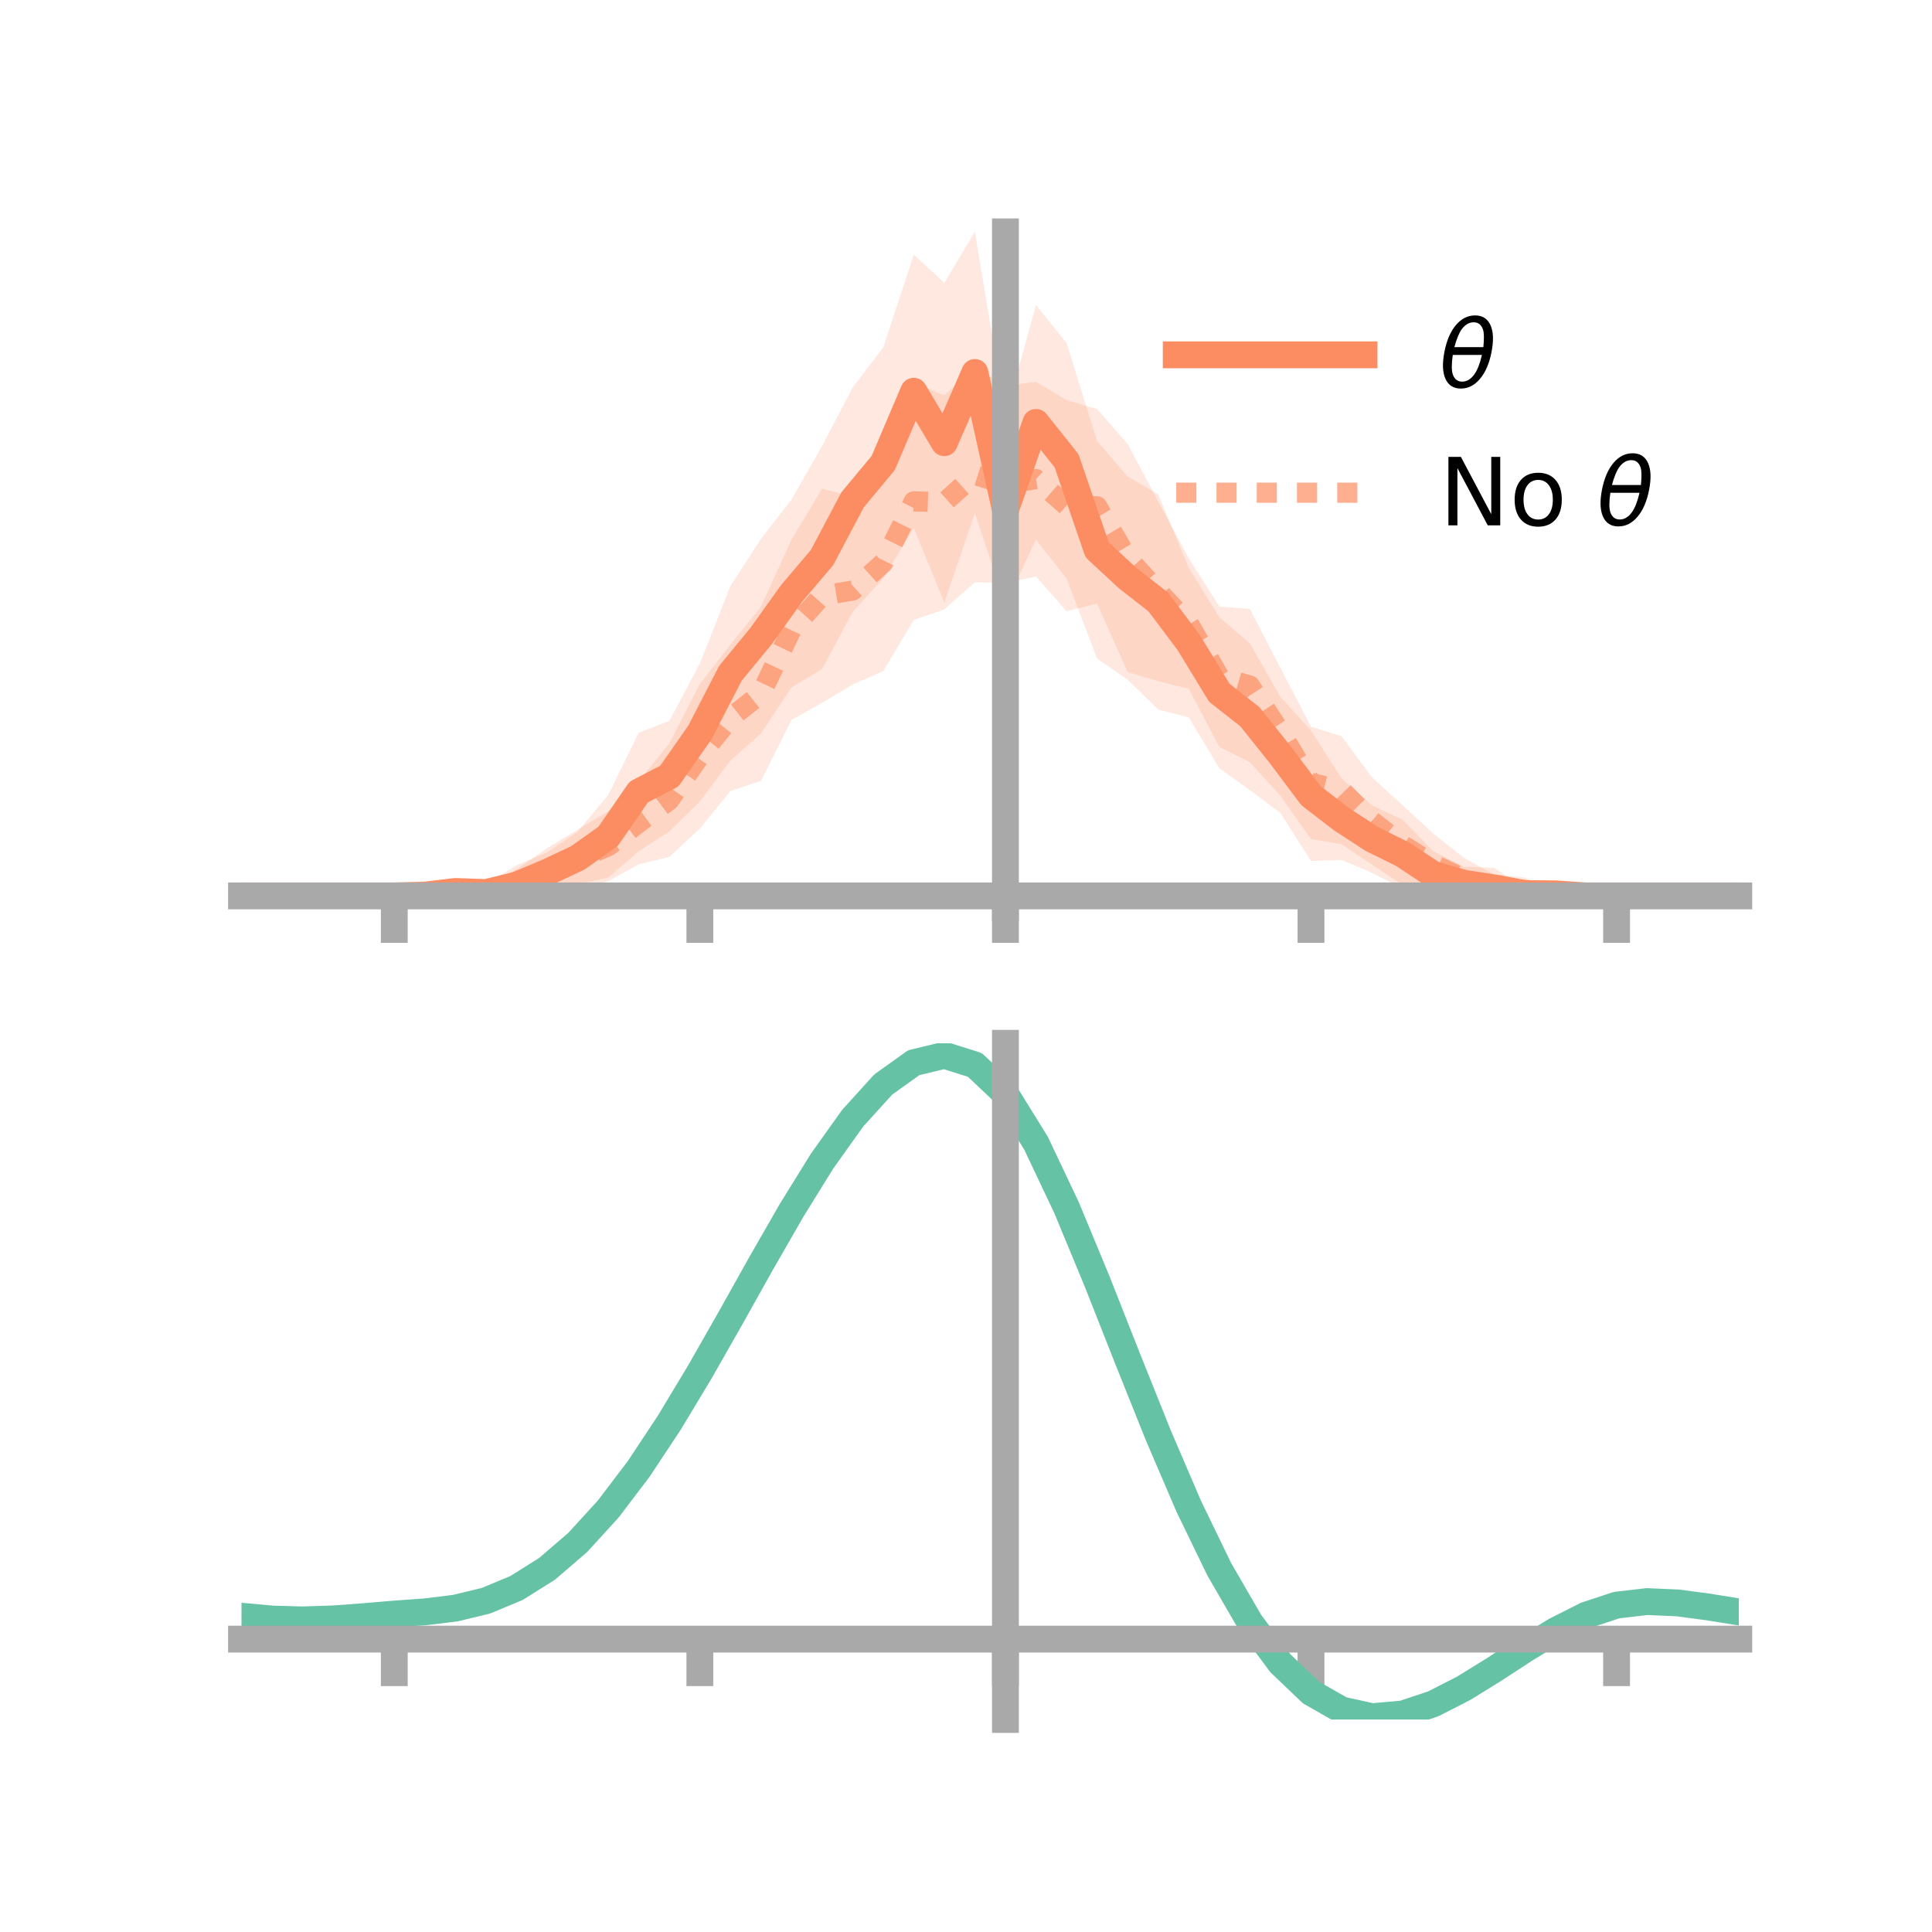 <?xml version="1.0" encoding="utf-8" standalone="no"?>
<!DOCTYPE svg PUBLIC "-//W3C//DTD SVG 1.1//EN"
  "http://www.w3.org/Graphics/SVG/1.1/DTD/svg11.dtd">
<!-- Created with matplotlib (https://matplotlib.org/) -->
<svg height="144pt" version="1.1" viewBox="0 0 144 144" width="144pt" xmlns="http://www.w3.org/2000/svg" xmlns:xlink="http://www.w3.org/1999/xlink">
 <defs>
  <style type="text/css">*{stroke-linecap:butt;stroke-linejoin:round;}</style>
 </defs>
 <g id="figure_1">
  <g id="patch_1">
   <path d="M 0 144 
L 144 144 
L 144 0 
L 0 0 
z
" style="fill:none;"/>
  </g>
  <g id="axes_1">
   <g id="patch_2">
    <path d="M 18 67.68 
L 129.6 67.68 
L 129.6 17.28 
L 18 17.28 
z
" style="fill:none;"/>
   </g>
   <g id="PolyCollection_1">
    <path clip-path="url(#pb77e4950f5)" d="M 18 66.775 
L 18 66.775 
L 20.278 66.775 
L 22.555 66.775 
L 24.833 66.775 
L 27.11 66.775 
L 29.388 66.775 
L 31.665 66.358 
L 33.943 65.559 
L 36.22 65.905 
L 38.498 64.497 
L 40.776 63.53 
L 43.053 61.992 
L 45.331 59.257 
L 47.608 54.611 
L 49.886 53.732 
L 52.163 49.462 
L 54.441 43.676 
L 56.718 40.162 
L 58.996 37.232 
L 61.273 33.239 
L 63.551 28.886 
L 65.829 25.904 
L 68.106 18.974 
L 70.384 21.089 
L 72.661 17.28 
L 74.939 30.96 
L 77.216 22.745 
L 79.494 25.567 
L 81.771 32.878 
L 84.049 35.517 
L 86.327 36.849 
L 88.604 42.324 
L 90.882 46.009 
L 93.159 47.95 
L 95.437 51.951 
L 97.714 54.448 
L 99.992 58.026 
L 102.269 60.033 
L 104.547 61.097 
L 106.824 63.449 
L 109.102 64.599 
L 111.38 64.684 
L 113.657 66.252 
L 115.935 65.988 
L 118.212 66.731 
L 120.49 66.775 
L 122.767 66.775 
L 125.045 66.775 
L 127.322 66.775 
L 129.6 66.775 
L 129.6 66.775 
L 129.6 66.775 
L 127.322 66.775 
L 125.045 66.775 
L 122.767 66.775 
L 120.49 66.775 
L 118.212 66.822 
L 115.935 67.254 
L 113.657 66.95 
L 111.38 67.68 
L 109.102 67.063 
L 106.824 66.897 
L 104.547 66.244 
L 102.269 65.056 
L 99.992 64.091 
L 97.714 64.171 
L 95.437 60.595 
L 93.159 58.891 
L 90.882 57.261 
L 88.604 53.471 
L 86.327 52.883 
L 84.049 50.659 
L 81.771 49.081 
L 79.494 43.115 
L 77.216 40.217 
L 74.939 45.06 
L 72.661 38.246 
L 70.384 44.905 
L 68.106 39.348 
L 65.829 43.116 
L 63.551 45.608 
L 61.273 49.864 
L 58.996 51.243 
L 56.718 54.674 
L 54.441 56.689 
L 52.163 59.734 
L 49.886 61.966 
L 47.608 63.451 
L 45.331 65.409 
L 43.053 65.907 
L 40.776 66.51 
L 38.498 67.452 
L 36.22 67.148 
L 33.943 67.327 
L 31.665 67.075 
L 29.388 66.775 
L 27.11 66.775 
L 24.833 66.775 
L 22.555 66.775 
L 20.278 66.775 
L 18 66.775 
z
" style="fill:#fc8d62;fill-opacity:0.2;"/>
   </g>
   <g id="PolyCollection_2">
    <path clip-path="url(#pb77e4950f5)" d="M 18 66.775 
L 18 66.775 
L 20.278 66.775 
L 22.555 66.775 
L 24.833 66.775 
L 27.11 66.775 
L 29.388 66.775 
L 31.665 66.513 
L 33.943 66.355 
L 36.22 65.867 
L 38.498 64.8 
L 40.776 63.22 
L 43.053 61.838 
L 45.331 60.472 
L 47.608 58.228 
L 49.886 55.412 
L 52.163 50.978 
L 54.441 48.051 
L 56.718 45.223 
L 58.996 40.226 
L 61.273 36.424 
L 63.551 37.011 
L 65.829 33.89 
L 68.106 28.53 
L 70.384 29.465 
L 72.661 27.394 
L 74.939 28.761 
L 77.216 28.456 
L 79.494 29.825 
L 81.771 30.49 
L 84.049 33.093 
L 86.327 37.386 
L 88.604 41.611 
L 90.882 45.206 
L 93.159 45.39 
L 95.437 49.795 
L 97.714 54.158 
L 99.992 54.877 
L 102.269 57.948 
L 104.547 60.023 
L 106.824 62.13 
L 109.102 63.931 
L 111.38 65.186 
L 113.657 65.401 
L 115.935 66.667 
L 118.212 66.77 
L 120.49 66.775 
L 122.767 66.775 
L 125.045 66.775 
L 127.322 66.775 
L 129.6 66.775 
L 129.6 66.775 
L 129.6 66.775 
L 127.322 66.775 
L 125.045 66.775 
L 122.767 66.775 
L 120.49 66.775 
L 118.212 66.781 
L 115.935 66.834 
L 113.657 67.253 
L 111.38 67.327 
L 109.102 67.029 
L 106.824 66.696 
L 104.547 65.949 
L 102.269 64.45 
L 99.992 62.923 
L 97.714 62.54 
L 95.437 59.311 
L 93.159 56.811 
L 90.882 55.674 
L 88.604 51.334 
L 86.327 50.767 
L 84.049 50.092 
L 81.771 44.984 
L 79.494 45.558 
L 77.216 42.96 
L 74.939 43.466 
L 72.661 43.394 
L 70.384 45.417 
L 68.106 46.207 
L 65.829 50.023 
L 63.551 51.019 
L 61.273 52.384 
L 58.996 53.655 
L 56.718 58.197 
L 54.441 58.963 
L 52.163 61.754 
L 49.886 63.869 
L 47.608 64.423 
L 45.331 65.684 
L 43.053 66.259 
L 40.776 66.968 
L 38.498 67.152 
L 36.22 67.223 
L 33.943 66.987 
L 31.665 66.942 
L 29.388 66.775 
L 27.11 66.775 
L 24.833 66.775 
L 22.555 66.775 
L 20.278 66.775 
L 18 66.775 
z
" style="fill:#fc8d62;fill-opacity:0.2;"/>
   </g>
   <g id="matplotlib.axis_1">
    <g id="xtick_1">
     <g id="line2d_1">
      <defs>
       <path d="M 0 0 
L 0 3.5 
" id="m4e66405498" style="stroke:#a9a9a9;stroke-width:2;"/>
      </defs>
      <g>
       <use style="fill:#a9a9a9;stroke:#a9a9a9;stroke-width:2;" x="29.388" xlink:href="#m4e66405498" y="66.775"/>
      </g>
     </g>
    </g>
    <g id="xtick_2">
     <g id="line2d_2">
      <g>
       <use style="fill:#a9a9a9;stroke:#a9a9a9;stroke-width:2;" x="52.163" xlink:href="#m4e66405498" y="66.775"/>
      </g>
     </g>
    </g>
    <g id="xtick_3">
     <g id="line2d_3">
      <g>
       <use style="fill:#a9a9a9;stroke:#a9a9a9;stroke-width:2;" x="74.939" xlink:href="#m4e66405498" y="66.775"/>
      </g>
     </g>
    </g>
    <g id="xtick_4">
     <g id="line2d_4">
      <g>
       <use style="fill:#a9a9a9;stroke:#a9a9a9;stroke-width:2;" x="97.714" xlink:href="#m4e66405498" y="66.775"/>
      </g>
     </g>
    </g>
    <g id="xtick_5">
     <g id="line2d_5">
      <g>
       <use style="fill:#a9a9a9;stroke:#a9a9a9;stroke-width:2;" x="120.49" xlink:href="#m4e66405498" y="66.775"/>
      </g>
     </g>
    </g>
   </g>
   <g id="matplotlib.axis_2"/>
   <g id="line2d_6">
    <path clip-path="url(#pb77e4950f5)" d="M 18 66.775 
L 20.278 66.775 
L 22.555 66.775 
L 24.833 66.775 
L 27.11 66.775 
L 29.388 66.775 
L 31.665 66.717 
L 33.943 66.443 
L 36.22 66.527 
L 38.498 65.974 
L 40.776 65.02 
L 43.053 63.95 
L 45.331 62.333 
L 47.608 59.031 
L 49.886 57.849 
L 52.163 54.598 
L 54.441 50.183 
L 56.718 47.418 
L 58.996 44.237 
L 61.273 41.552 
L 63.551 37.247 
L 65.829 34.51 
L 68.106 29.161 
L 70.384 32.997 
L 72.661 27.763 
L 74.939 38.01 
L 77.216 31.481 
L 79.494 34.341 
L 81.771 40.979 
L 84.049 43.088 
L 86.327 44.866 
L 88.604 47.898 
L 90.882 51.635 
L 93.159 53.421 
L 95.437 56.273 
L 97.714 59.309 
L 99.992 61.059 
L 102.269 62.545 
L 104.547 63.67 
L 106.824 65.173 
L 109.102 65.831 
L 111.38 66.182 
L 113.657 66.601 
L 115.935 66.621 
L 118.212 66.777 
L 120.49 66.775 
L 122.767 66.775 
L 125.045 66.775 
L 127.322 66.775 
L 129.6 66.775 
" style="fill:none;stroke:#fc8d62;stroke-linecap:square;stroke-width:2;"/>
   </g>
   <g id="line2d_7">
    <path clip-path="url(#pb77e4950f5)" d="M 18 66.775 
L 20.278 66.775 
L 22.555 66.775 
L 24.833 66.775 
L 27.11 66.775 
L 29.388 66.775 
L 31.665 66.728 
L 33.943 66.671 
L 36.22 66.545 
L 38.498 65.976 
L 40.776 65.094 
L 43.053 64.048 
L 45.331 63.078 
L 47.608 61.326 
L 49.886 59.641 
L 52.163 56.366 
L 54.441 53.507 
L 56.718 51.71 
L 58.996 46.941 
L 61.273 44.404 
L 63.551 44.015 
L 65.829 41.957 
L 68.106 37.368 
L 70.384 37.441 
L 72.661 35.394 
L 74.939 36.113 
L 77.216 35.708 
L 79.494 37.691 
L 81.771 37.737 
L 84.049 41.593 
L 86.327 44.076 
L 88.604 46.472 
L 90.882 50.44 
L 93.159 51.1 
L 95.437 54.553 
L 97.714 58.349 
L 99.992 58.9 
L 102.269 61.199 
L 104.547 62.986 
L 106.824 64.413 
L 109.102 65.48 
L 111.38 66.256 
L 113.657 66.327 
L 115.935 66.75 
L 118.212 66.776 
L 120.49 66.775 
L 122.767 66.775 
L 125.045 66.775 
L 127.322 66.775 
L 129.6 66.775 
" style="fill:none;stroke:#fc8d62;stroke-dasharray:1.5,1.5;stroke-dashoffset:0;stroke-opacity:0.7;stroke-width:1.5;"/>
   </g>
   <g id="patch_3">
    <path d="M 74.939 67.68 
L 74.939 17.28 
" style="fill:none;stroke:#a9a9a9;stroke-linecap:square;stroke-linejoin:miter;stroke-width:2;"/>
   </g>
   <g id="patch_4">
    <path d="M 129.6 67.68 
L 129.6 17.28 
" style="fill:none;"/>
   </g>
   <g id="patch_5">
    <path d="M 18 66.775 
L 129.6 66.775 
" style="fill:none;stroke:#a9a9a9;stroke-linecap:square;stroke-linejoin:miter;stroke-width:2;"/>
   </g>
   <g id="patch_6">
    <path d="M 18 17.28 
L 129.6 17.28 
" style="fill:none;"/>
   </g>
   <g id="legend_1">
    <g id="line2d_8">
     <path d="M 87.67 26.449 
L 101.67 26.449 
" style="fill:none;stroke:#fc8d62;stroke-linecap:square;stroke-width:2;"/>
    </g>
    <g id="line2d_9"/>
    <g id="text_1">
     <!-- $\theta$ -->
     <g transform="translate(107.27 28.899)scale(0.07 -0.07)">
      <defs>
       <path d="M 45.516 34.672 
L 14.453 34.672 
Q 12.359 20.062 14.5 13.875 
Q 17.188 6.25 24.469 6.25 
Q 31.781 6.25 37.359 13.922 
Q 42.234 20.656 45.516 34.672 
z
M 47.016 42.969 
Q 48.344 56.844 46.625 61.719 
Q 43.953 69.438 36.766 69.438 
Q 29.297 69.438 23.828 61.812 
Q 19.531 55.672 16.156 42.969 
z
M 38.188 76.766 
Q 49.906 76.766 54.594 66.406 
Q 59.281 56.109 55.719 37.844 
Q 52.203 19.625 43.453 9.281 
Q 34.766 -1.125 23.047 -1.125 
Q 11.281 -1.125 6.641 9.281 
Q 2 19.625 5.516 37.844 
Q 9.078 56.109 17.719 66.406 
Q 26.422 76.766 38.188 76.766 
z
" id="DejaVuSans-Oblique-952"/>
      </defs>
      <use transform="translate(0 0.234)" xlink:href="#DejaVuSans-Oblique-952"/>
     </g>
    </g>
    <g id="line2d_10">
     <path d="M 87.67 36.724 
L 101.67 36.724 
" style="fill:none;stroke:#fc8d62;stroke-dasharray:1.5,1.5;stroke-dashoffset:0;stroke-opacity:0.7;stroke-width:1.5;"/>
    </g>
    <g id="line2d_11"/>
    <g id="text_2">
     <!-- No $\theta$ -->
     <g transform="translate(107.27 39.174)scale(0.07 -0.07)">
      <defs>
       <path d="M 9.812 72.906 
L 23.094 72.906 
L 55.422 11.922 
L 55.422 72.906 
L 64.984 72.906 
L 64.984 0 
L 51.703 0 
L 19.391 60.984 
L 19.391 0 
L 9.812 0 
z
" id="DejaVuSans-78"/>
       <path d="M 30.609 48.391 
Q 23.391 48.391 19.188 42.75 
Q 14.984 37.109 14.984 27.297 
Q 14.984 17.484 19.156 11.844 
Q 23.344 6.203 30.609 6.203 
Q 37.797 6.203 41.984 11.859 
Q 46.188 17.531 46.188 27.297 
Q 46.188 37.016 41.984 42.703 
Q 37.797 48.391 30.609 48.391 
z
M 30.609 56 
Q 42.328 56 49.016 48.375 
Q 55.719 40.766 55.719 27.297 
Q 55.719 13.875 49.016 6.219 
Q 42.328 -1.422 30.609 -1.422 
Q 18.844 -1.422 12.172 6.219 
Q 5.516 13.875 5.516 27.297 
Q 5.516 40.766 12.172 48.375 
Q 18.844 56 30.609 56 
z
" id="DejaVuSans-111"/>
       <path id="DejaVuSans-32"/>
      </defs>
      <use transform="translate(0 0.234)" xlink:href="#DejaVuSans-78"/>
      <use transform="translate(74.805 0.234)" xlink:href="#DejaVuSans-111"/>
      <use transform="translate(135.986 0.234)" xlink:href="#DejaVuSans-32"/>
      <use transform="translate(167.773 0.234)" xlink:href="#DejaVuSans-Oblique-952"/>
     </g>
    </g>
   </g>
  </g>
  <g id="axes_2">
   <g id="patch_7">
    <path d="M 18 128.16 
L 129.6 128.16 
L 129.6 77.76 
L 18 77.76 
z
" style="fill:none;"/>
   </g>
   <g id="PolyCollection_3">
    <path clip-path="url(#p9dd052fdd9)" d="M 18 120.502 
L 18 120.425 
L 20.278 120.642 
L 22.555 120.707 
L 24.833 120.626 
L 27.11 120.447 
L 29.388 120.248 
L 31.665 120.078 
L 33.943 119.796 
L 36.22 119.239 
L 38.498 118.281 
L 40.776 116.83 
L 43.053 114.835 
L 45.331 112.289 
L 47.608 109.224 
L 49.886 105.706 
L 52.163 101.838 
L 54.441 97.748 
L 56.718 93.591 
L 58.996 89.542 
L 61.273 85.79 
L 63.551 82.533 
L 65.829 79.976 
L 68.106 78.319 
L 70.384 77.76 
L 72.661 78.488 
L 74.939 80.672 
L 77.216 84.401 
L 79.494 89.275 
L 81.771 94.848 
L 84.049 100.702 
L 86.327 106.473 
L 88.604 111.86 
L 90.882 116.63 
L 93.159 120.618 
L 95.437 123.726 
L 97.714 125.923 
L 99.992 127.236 
L 102.269 127.742 
L 104.547 127.553 
L 106.824 126.808 
L 109.102 125.661 
L 111.38 124.275 
L 113.657 122.814 
L 115.935 121.438 
L 118.212 120.301 
L 120.49 119.553 
L 122.767 119.292 
L 125.045 119.398 
L 127.322 119.711 
L 129.6 120.089 
L 129.6 120.192 
L 129.6 120.192 
L 127.322 119.839 
L 125.045 119.546 
L 122.767 119.451 
L 120.49 119.719 
L 118.212 120.476 
L 115.935 121.64 
L 113.657 123.058 
L 111.38 124.568 
L 109.102 126 
L 106.824 127.185 
L 104.547 127.955 
L 102.269 128.16 
L 99.992 127.667 
L 97.714 126.375 
L 95.437 124.222 
L 93.159 121.192 
L 90.882 117.317 
L 88.604 112.687 
L 86.327 107.458 
L 84.049 101.853 
L 81.771 96.164 
L 79.494 90.744 
L 77.216 86.001 
L 74.939 82.374 
L 72.661 80.255 
L 70.384 79.552 
L 68.106 80.095 
L 65.829 81.697 
L 63.551 84.163 
L 61.273 87.297 
L 58.996 90.9 
L 56.718 94.782 
L 54.441 98.762 
L 52.163 102.674 
L 49.886 106.371 
L 47.608 109.733 
L 45.331 112.667 
L 43.053 115.109 
L 40.776 117.032 
L 38.498 118.442 
L 36.22 119.38 
L 33.943 119.926 
L 31.665 120.199 
L 29.388 120.359 
L 27.11 120.542 
L 24.833 120.702 
L 22.555 120.768 
L 20.278 120.703 
L 18 120.502 
z
" style="fill:#66c2a5;fill-opacity:0.2;"/>
   </g>
   <g id="matplotlib.axis_3">
    <g id="xtick_6">
     <g id="line2d_12">
      <g>
       <use style="fill:#a9a9a9;stroke:#a9a9a9;stroke-width:2;" x="29.388" xlink:href="#m4e66405498" y="122.171"/>
      </g>
     </g>
    </g>
    <g id="xtick_7">
     <g id="line2d_13">
      <g>
       <use style="fill:#a9a9a9;stroke:#a9a9a9;stroke-width:2;" x="52.163" xlink:href="#m4e66405498" y="122.171"/>
      </g>
     </g>
    </g>
    <g id="xtick_8">
     <g id="line2d_14">
      <g>
       <use style="fill:#a9a9a9;stroke:#a9a9a9;stroke-width:2;" x="74.939" xlink:href="#m4e66405498" y="122.171"/>
      </g>
     </g>
    </g>
    <g id="xtick_9">
     <g id="line2d_15">
      <g>
       <use style="fill:#a9a9a9;stroke:#a9a9a9;stroke-width:2;" x="97.714" xlink:href="#m4e66405498" y="122.171"/>
      </g>
     </g>
    </g>
    <g id="xtick_10">
     <g id="line2d_16">
      <g>
       <use style="fill:#a9a9a9;stroke:#a9a9a9;stroke-width:2;" x="120.49" xlink:href="#m4e66405498" y="122.171"/>
      </g>
     </g>
    </g>
   </g>
   <g id="matplotlib.axis_4"/>
   <g id="line2d_17">
    <path clip-path="url(#p9dd052fdd9)" d="M 18 120.463 
L 20.278 120.673 
L 22.555 120.737 
L 24.833 120.664 
L 27.11 120.495 
L 29.388 120.304 
L 31.665 120.139 
L 33.943 119.861 
L 36.22 119.31 
L 38.498 118.361 
L 40.776 116.931 
L 43.053 114.972 
L 45.331 112.478 
L 47.608 109.479 
L 49.886 106.039 
L 52.163 102.256 
L 54.441 98.255 
L 56.718 94.187 
L 58.996 90.221 
L 61.273 86.543 
L 63.551 83.348 
L 65.829 80.836 
L 68.106 79.207 
L 70.384 78.656 
L 72.661 79.372 
L 74.939 81.523 
L 77.216 85.201 
L 79.494 90.009 
L 81.771 95.506 
L 84.049 101.278 
L 86.327 106.966 
L 88.604 112.274 
L 90.882 116.974 
L 93.159 120.905 
L 95.437 123.974 
L 97.714 126.149 
L 99.992 127.451 
L 102.269 127.951 
L 104.547 127.754 
L 106.824 126.996 
L 109.102 125.831 
L 111.38 124.422 
L 113.657 122.936 
L 115.935 121.539 
L 118.212 120.389 
L 120.49 119.636 
L 122.767 119.372 
L 125.045 119.472 
L 127.322 119.775 
L 129.6 120.141 
" style="fill:none;stroke:#66c2a5;stroke-linecap:square;stroke-width:2;"/>
   </g>
   <g id="patch_8">
    <path d="M 74.939 128.16 
L 74.939 77.76 
" style="fill:none;stroke:#a9a9a9;stroke-linecap:square;stroke-linejoin:miter;stroke-width:2;"/>
   </g>
   <g id="patch_9">
    <path d="M 129.6 128.16 
L 129.6 77.76 
" style="fill:none;"/>
   </g>
   <g id="patch_10">
    <path d="M 18 122.171 
L 129.6 122.171 
" style="fill:none;stroke:#a9a9a9;stroke-linecap:square;stroke-linejoin:miter;stroke-width:2;"/>
   </g>
   <g id="patch_11">
    <path d="M 18 77.76 
L 129.6 77.76 
" style="fill:none;"/>
   </g>
  </g>
 </g>
 <defs>
  <clipPath id="pb77e4950f5">
   <rect height="50.4" width="111.6" x="18" y="17.28"/>
  </clipPath>
  <clipPath id="p9dd052fdd9">
   <rect height="50.4" width="111.6" x="18" y="77.76"/>
  </clipPath>
 </defs>
</svg>
